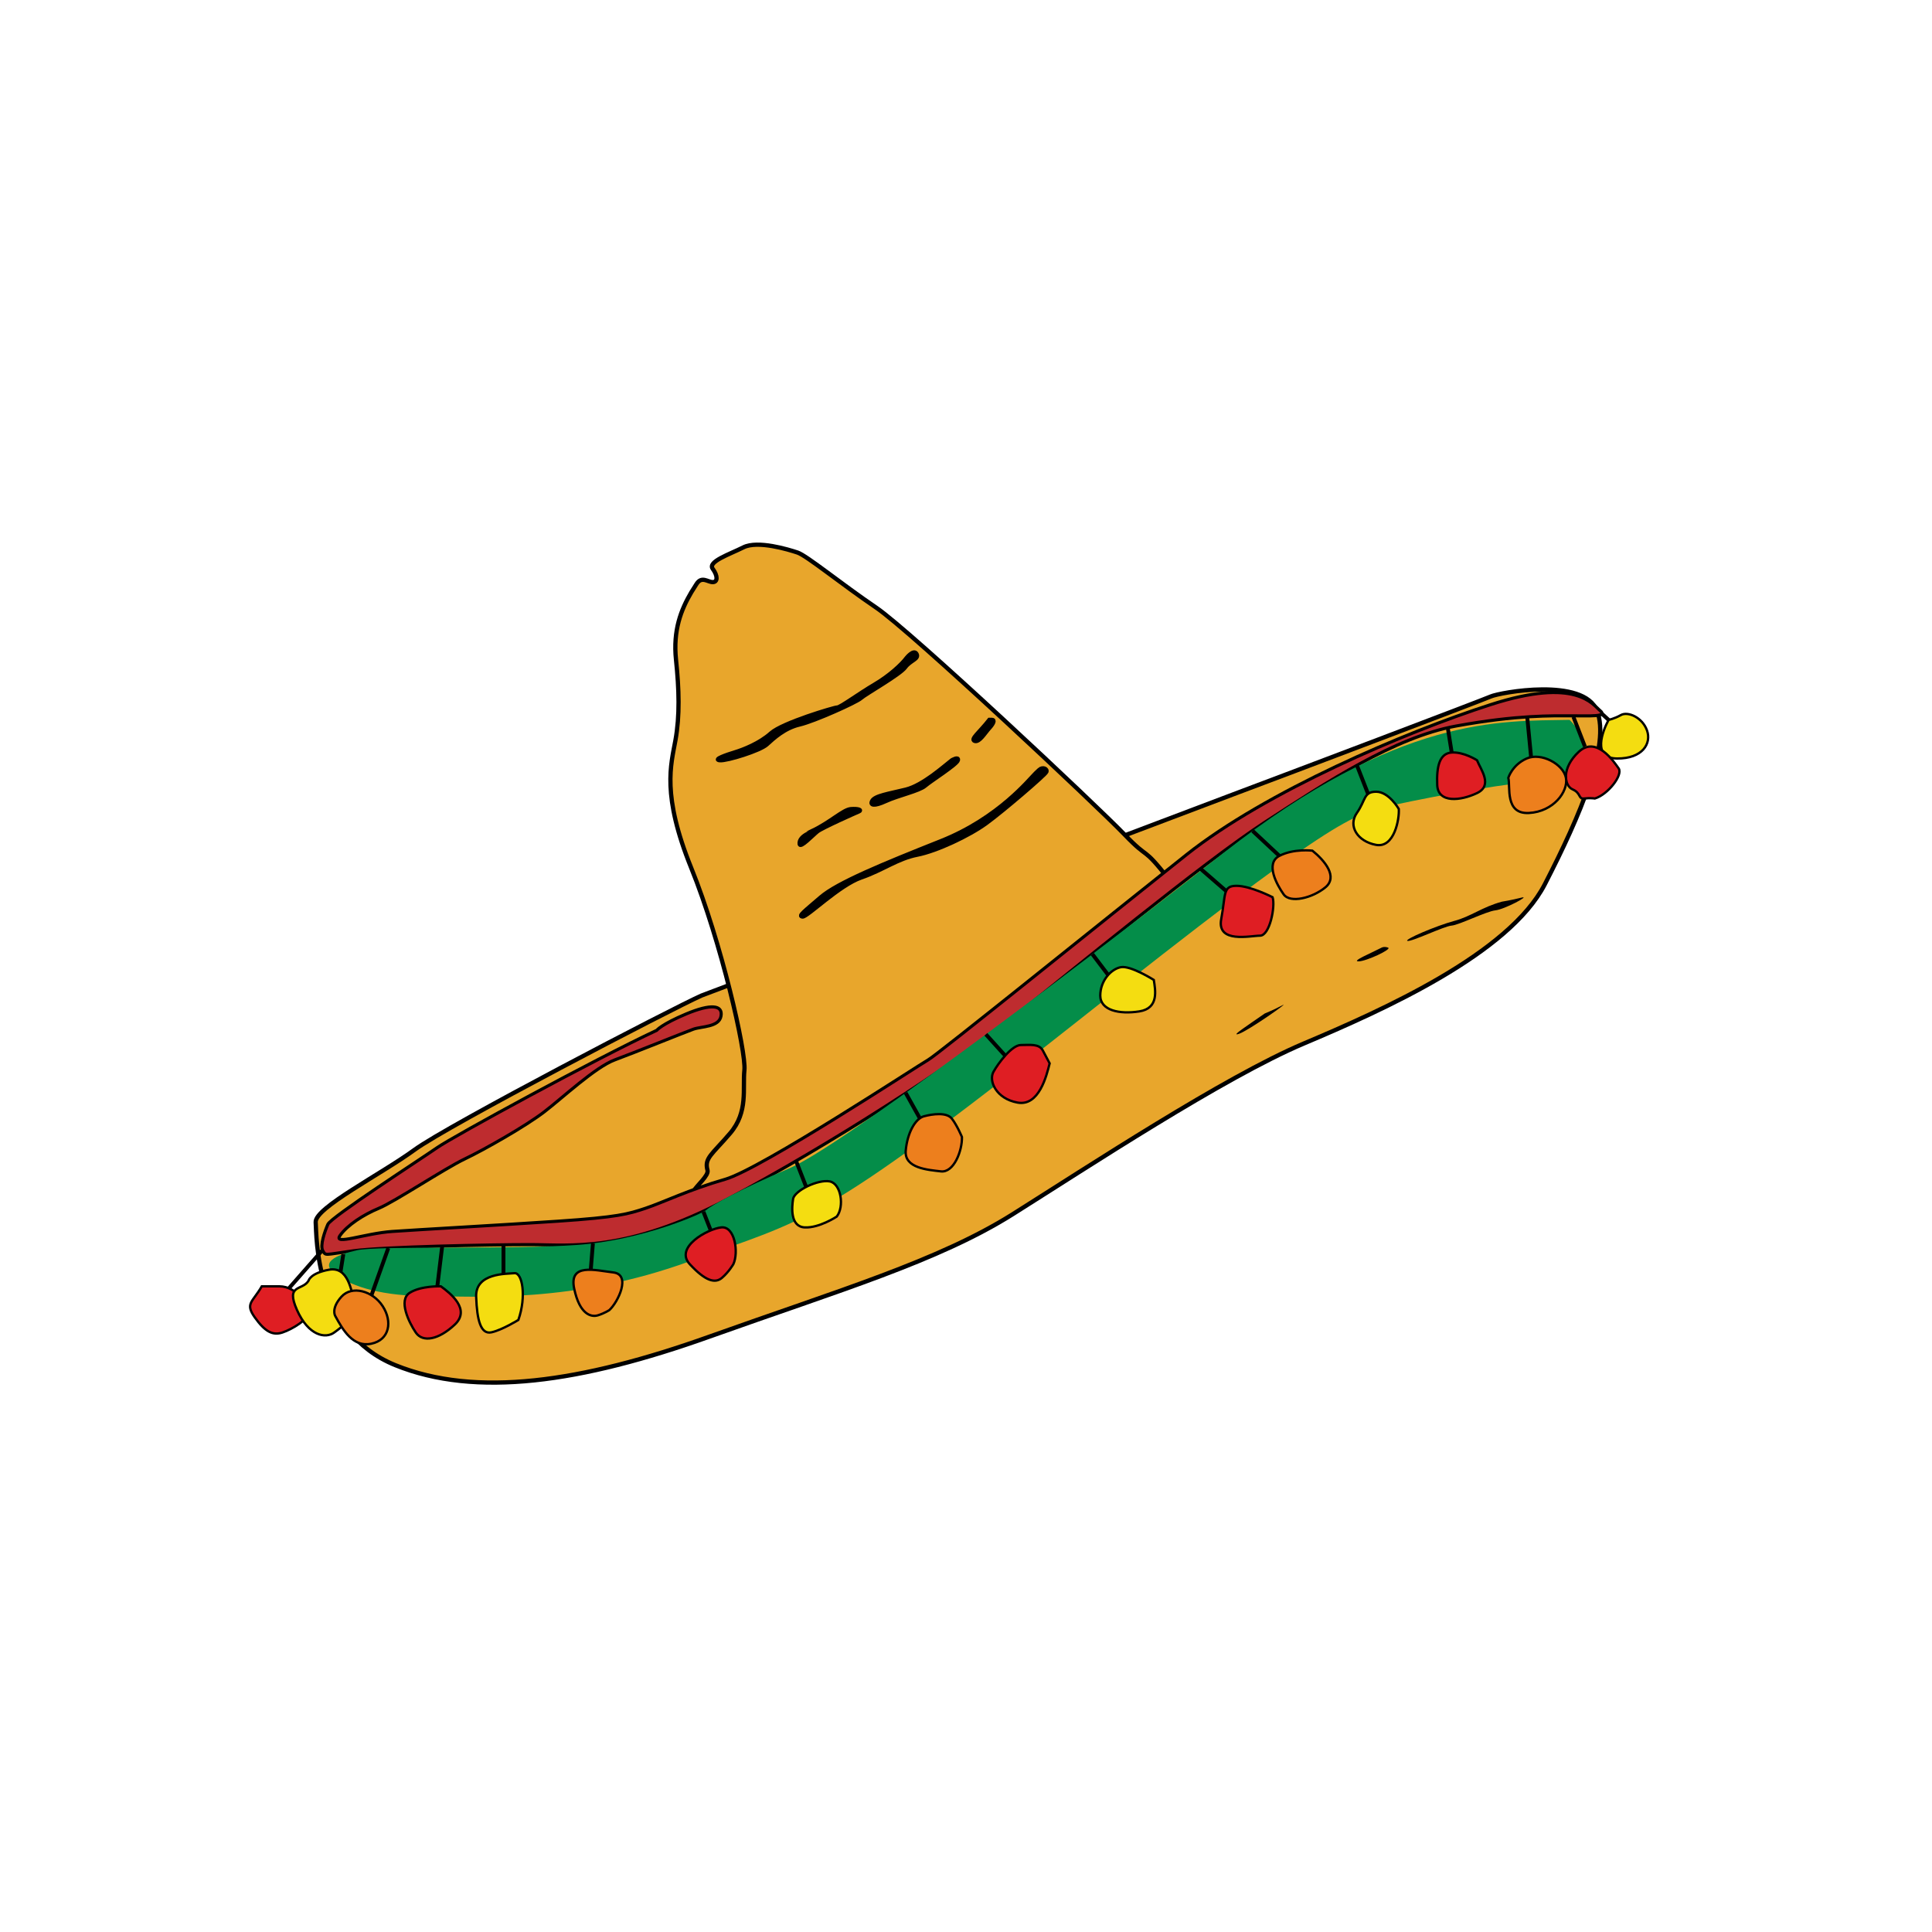 <?xml version="1.0" encoding="utf-8"?>
<!-- Generator: Adobe Illustrator 24.1.2, SVG Export Plug-In . SVG Version: 6.00 Build 0)  -->
<svg version="1.2" baseProfile="tiny" xmlns="http://www.w3.org/2000/svg" xmlns:xlink="http://www.w3.org/1999/xlink" x="0px"
	 y="0px" viewBox="0 0 10000 10000" overflow="visible" xml:space="preserve">
<g id="hat">
	<path fill="#E8A62C" stroke="#000000" stroke-width="22" stroke-miterlimit="10" d="M3631,5153c-143,63-1311,671-1485,798
		s-517,301-512,375s-5,571,412,740s961,90,1627-148s1184-391,1570-634s1094-709,1506-883s1062-465,1247-824s339-723,270-898
		s-502-95-550-74s-1078,411-1305,496S3631,5153,3631,5153z"/>
	<path fill="#E8A62C" stroke="#000000" stroke-width="22" stroke-miterlimit="10" d="M3578,3066c-53,90-95,196-79,349s20,290-3,417
		s-72,281,82,661s285,951,275,1046s21,216-74,327s-134,128-117,191c14.9,55.1-245.1,196.5,99,132c49.2-9.2,148.1-105.5,220-139
		c593-276,2094-1468,2071-1497c-147.2-185.6-96-92-233-235S4715,3267,4535,3145s-359-269-407-285s-206-64-280-27s-186,74-159,111
		s26,69,0,69s-57-33-84,10S3578,3066,3578,3066z"/>
	<path fill="#BE2C2F" stroke="#000000" stroke-width="16" stroke-miterlimit="10" d="M3399,5333c-317,148-1051,548-1136,607
		s-550,360-566,397s-42,110-26,137s5,21,158,0s708-32,914-32s498,43,1026-237s1156-687,1463-930s999-814,1316-1020s671-439,988-497
		s501-53,597-53s189,6,150-26s-123-175-567-32s-1163,450-1575,777S4851,5460,4804,5486s-866,565-1051,618s-322,120-412,150
		s-143,46-455,67s-713,43-856,53s-307,74-270,21s121-108,201-141s343-207,444-255s317-171,412-244s265-232,365-269s365-144,407-159
		s133-10,143-68s-53-64-180-11S3399,5333,3399,5333z"/>
	<path stroke="#000000" stroke-width="22" stroke-miterlimit="10" d="M4693,3405c-26,35-90,94-167,139s-176,118-192,118
		s-284,80-343,133s-144,86-187,99s-115,38-78,41s208-50,243-82s92-85,169-103s295-116,318-137s202-122,229-159s73-43,59-69
		S4693,3405,4693,3405z"/>
	<path stroke="#000000" stroke-width="22" stroke-miterlimit="10" d="M5121,3726c-50,64-100,101-76,109s52-41,75-66s29-43,15-43
		S5121,3726,5121,3726z"/>
	<path stroke="#000000" stroke-width="22" stroke-miterlimit="10" d="M4927,3935c-38,29-149,130-238,152s-161,32-175,59
		c-10.8,20.8,8,29,71,0s173-53,203-79s165-111,170-132S4927,3935,4927,3935z"/>
	<path stroke="#000000" stroke-width="22" stroke-miterlimit="10" d="M4205,4301c94-45,160-110,199-113s58,5,41,12s-190,84-214,103
		s-89,88-92,66s16-41,43-54S4205,4301,4205,4301z"/>
	<path stroke="#000000" stroke-width="22" stroke-miterlimit="10" d="M5361,4002c-30,28-189,232-491,352s-535,216-621,290
		s-119,98-95,100s190-163,303-202s188-98,290-118s269-99,357-163s306-251,312-266s-19-27-37-10S5361,4002,5361,4002z"/>
	<path fill="#048D49" d="M8124,3726c-356,7-879.4-24.8-1791.2,688.6S4332,5943,4086,6047s-408.8,195-428.4,214.5
		s-333,158.1-669.8,182.3s-1034.1,3.3-1141.4,27.7S1651,6534,1739,6598s242,111,484,111s744,40,1351-182s651-171,1998-1237
		s1427-1077,1649-1125s621-121,776-120s198-5,210-119S8124,3726,8124,3726z"/>
	<path d="M7774,4667c-106,29-158,76-248,100s-262,97-241,103s189-76,228-79s180-74,227-79s186-79,135-66S7774,4667,7774,4667z"/>
	<path d="M7151,4905c-56,29-158,71-119,71s174-63,153-71S7151,4905,7151,4905z"/>
	<path d="M6546,5246c-90,63-181,121-133,105s270-172,225-148S6546,5246,6546,5246z"/>
	<g id="cirlces">
		<path fill="#F4DD11" stroke="#000000" stroke-width="12" stroke-miterlimit="10" d="M8326,3726c-31,58-87,199,44,200
			s179-77,155-145s-99-100-135-80S8326,3726,8326,3726z"/>
		<path fill="#DF1E23" stroke="#000000" stroke-width="12" stroke-miterlimit="10" d="M8255,4133c67-20,147-122,123-156
			s-115-170-206-86s-76,176-32,195s28.5,51,59.8,47C8231,4129,8255,4133,8255,4133z"/>
		<path fill="#ED7F1D" stroke="#000000" stroke-width="12" stroke-miterlimit="10" d="M7807,4026c12,44-20,189,107,182
			s204.3-111,191.2-182S7977,3893,7902,3926S7807,4026,7807,4026z"/>
		<path fill="#DF1E23" stroke="#000000" stroke-width="12" stroke-miterlimit="10" d="M7645,3935c19,48,84,130,0,170s-202,54-206-42
			s12-164,75-168S7645,3935,7645,3935z"/>
		<path fill="#F4DD11" stroke="#000000" stroke-width="12" stroke-miterlimit="10" d="M7240,4187c4,49-22,204-118,186
			s-146-98-99-165s34-110,100-110S7240,4187,7240,4187z"/>
		<path fill="#ED7F1D" stroke="#000000" stroke-width="12" stroke-miterlimit="10" d="M6793,4403c63,51,134,135,67,190
			s-182,84-216,36s-97-160-22-199S6793,4403,6793,4403z"/>
		<path fill="#DF1E23" stroke="#000000" stroke-width="12" stroke-miterlimit="10" d="M6587,4644c15,48-15,199-65,199
			s-225,42-201-86s7-172,79-172S6587,4644,6587,4644z"/>
		<path fill="#F4DD11" stroke="#000000" stroke-width="12" stroke-miterlimit="10" d="M5972,5072c8,52,28,147-75,163s-202-5-202-82
			s56-138,107-147S5972,5072,5972,5072z"/>
		<path fill="#DF1E23" stroke="#000000" stroke-width="12" stroke-miterlimit="10" d="M5433,5504c-16,64-55,223-166,203
			s-151-112-125-159s96-139,142-139s94-7.8,113.5,28.1C5417,5473,5433,5504,5433,5504z"/>
		<path fill="#ED7F1D" stroke="#000000" stroke-width="12" stroke-miterlimit="10" d="M4979,5885c2,71-42,186-109,178
			s-190-16-182-107s49-166,94-178s118-22.3,145,12.3C4954,5825,4979,5885,4979,5885z"/>
		<path fill="#F4DD11" stroke="#000000" stroke-width="12" stroke-miterlimit="10" d="M4331,6297c40-51,23-170-36-182
			s-183,47-190,91s-15,143,60,147S4331,6297,4331,6297z"/>
		<path fill="#DF1E23" stroke="#000000" stroke-width="12" stroke-miterlimit="10" d="M3796,6543c28-60,8-198-63-190
			s-243,103-163,190s131,102,167,71S3796,6543,3796,6543z"/>
		<path fill="#ED7F1D" stroke="#000000" stroke-width="12" stroke-miterlimit="10" d="M3154,6781c44-40,115-184,20-195
			s-230-50-202,84s88,149,123,138S3154,6781,3154,6781z"/>
		<path fill="#F4DD11" stroke="#000000" stroke-width="12" stroke-miterlimit="10" d="M2683,6832c43-123,20-246-20-242
			s-202.7-2.4-198.4,121.8C2469,6836,2489,6908,2544,6896S2683,6832,2683,6832z"/>
		<path fill="#DF1E23" stroke="#000000" stroke-width="12" stroke-miterlimit="10" d="M2282,6658c48,35,156,119,72,198
			s-166,94-202,41s-91-167-32-205S2282,6658,2282,6658z"/>
		<path fill="#DF1E23" stroke="#000000" stroke-width="12" stroke-miterlimit="10" d="M1355,6658c-48,83-88,88-36,161s92,95,143,78
			s135-68,135-104s-60-135-151-135S1355,6658,1355,6658z"/>
		<path fill="#F4DD11" stroke="#000000" stroke-width="12" stroke-miterlimit="10" d="M1597,6629c-32,53-120,16-60,151
			s148,150,193,117s119-87,104-153s-33-190-131-172S1597,6629,1597,6629z"/>
		<path fill="#ED7F1D" stroke="#000000" stroke-width="12" stroke-miterlimit="10" d="M1735,6811c40,73,92,164,187,144
			s110-115,59-194s-159-110-214-49S1735,6811,1735,6811z"/>
	</g>
	<g id="sticks">
		<line fill="none" stroke="#000000" stroke-width="20" stroke-miterlimit="10" x1="8292.1" y1="3695.1" x2="8326" y2="3726"/>
		<line fill="none" stroke="#000000" stroke-width="20" stroke-miterlimit="10" x1="8144" y1="3710.6" x2="8203.5" y2="3864"/>
		<line fill="none" stroke="#000000" stroke-width="20" stroke-miterlimit="10" x1="7904.8" y1="3710.6" x2="7924.7" y2="3916.9"/>
		<line fill="none" stroke="#000000" stroke-width="20" stroke-miterlimit="10" x1="7493.6" y1="3766.7" x2="7514" y2="3895"/>
		<line fill="none" stroke="#000000" stroke-width="20" stroke-miterlimit="10" x1="7023.3" y1="3961.2" x2="7081.1" y2="4109.2"/>
		<line fill="none" stroke="#000000" stroke-width="20" stroke-miterlimit="10" x1="6483.6" y1="4300.7" x2="6622" y2="4430"/>
		<line fill="none" stroke="#000000" stroke-width="20" stroke-miterlimit="10" x1="6213.4" y1="4496.2" x2="6346.5" y2="4611.8"/>
		<line fill="none" stroke="#000000" stroke-width="20" stroke-miterlimit="10" x1="5654.3" y1="4938.7" x2="5735.8" y2="5046.3"/>
		<line fill="none" stroke="#000000" stroke-width="20" stroke-miterlimit="10" x1="5102.9" y1="5353.7" x2="5202.7" y2="5464"/>
		<line fill="none" stroke="#000000" stroke-width="20" stroke-miterlimit="10" x1="4687.6" y1="5656.5" x2="4761.1" y2="5788.2"/>
		<line fill="none" stroke="#000000" stroke-width="20" stroke-miterlimit="10" x1="4120.3" y1="6009" x2="4172.7" y2="6143.4"/>
		<line fill="none" stroke="#000000" stroke-width="20" stroke-miterlimit="10" x1="3640.9" y1="6271.9" x2="3678.7" y2="6368.5"/>
		<line fill="none" stroke="#000000" stroke-width="20" stroke-miterlimit="10" x1="3068.9" y1="6435.8" x2="3057.8" y2="6572.2"/>
		<line fill="none" stroke="#000000" stroke-width="20" stroke-miterlimit="10" x1="2606" y1="6443" x2="2606" y2="6594.1"/>
		<line fill="none" stroke="#000000" stroke-width="20" stroke-miterlimit="10" x1="2288.9" y1="6449.5" x2="2263.6" y2="6658"/>
		<line fill="none" stroke="#000000" stroke-width="20" stroke-miterlimit="10" x1="2009.8" y1="6460" x2="1922.7" y2="6704.1"/>
		<line fill="none" stroke="#000000" stroke-width="20" stroke-miterlimit="10" x1="1777.2" y1="6490.7" x2="1762.8" y2="6582"/>
		<line fill="none" stroke="#000000" stroke-width="20" stroke-miterlimit="10" x1="1666" y1="6474" x2="1495.6" y2="6668.1"/>
	</g>
</g>
</svg>
